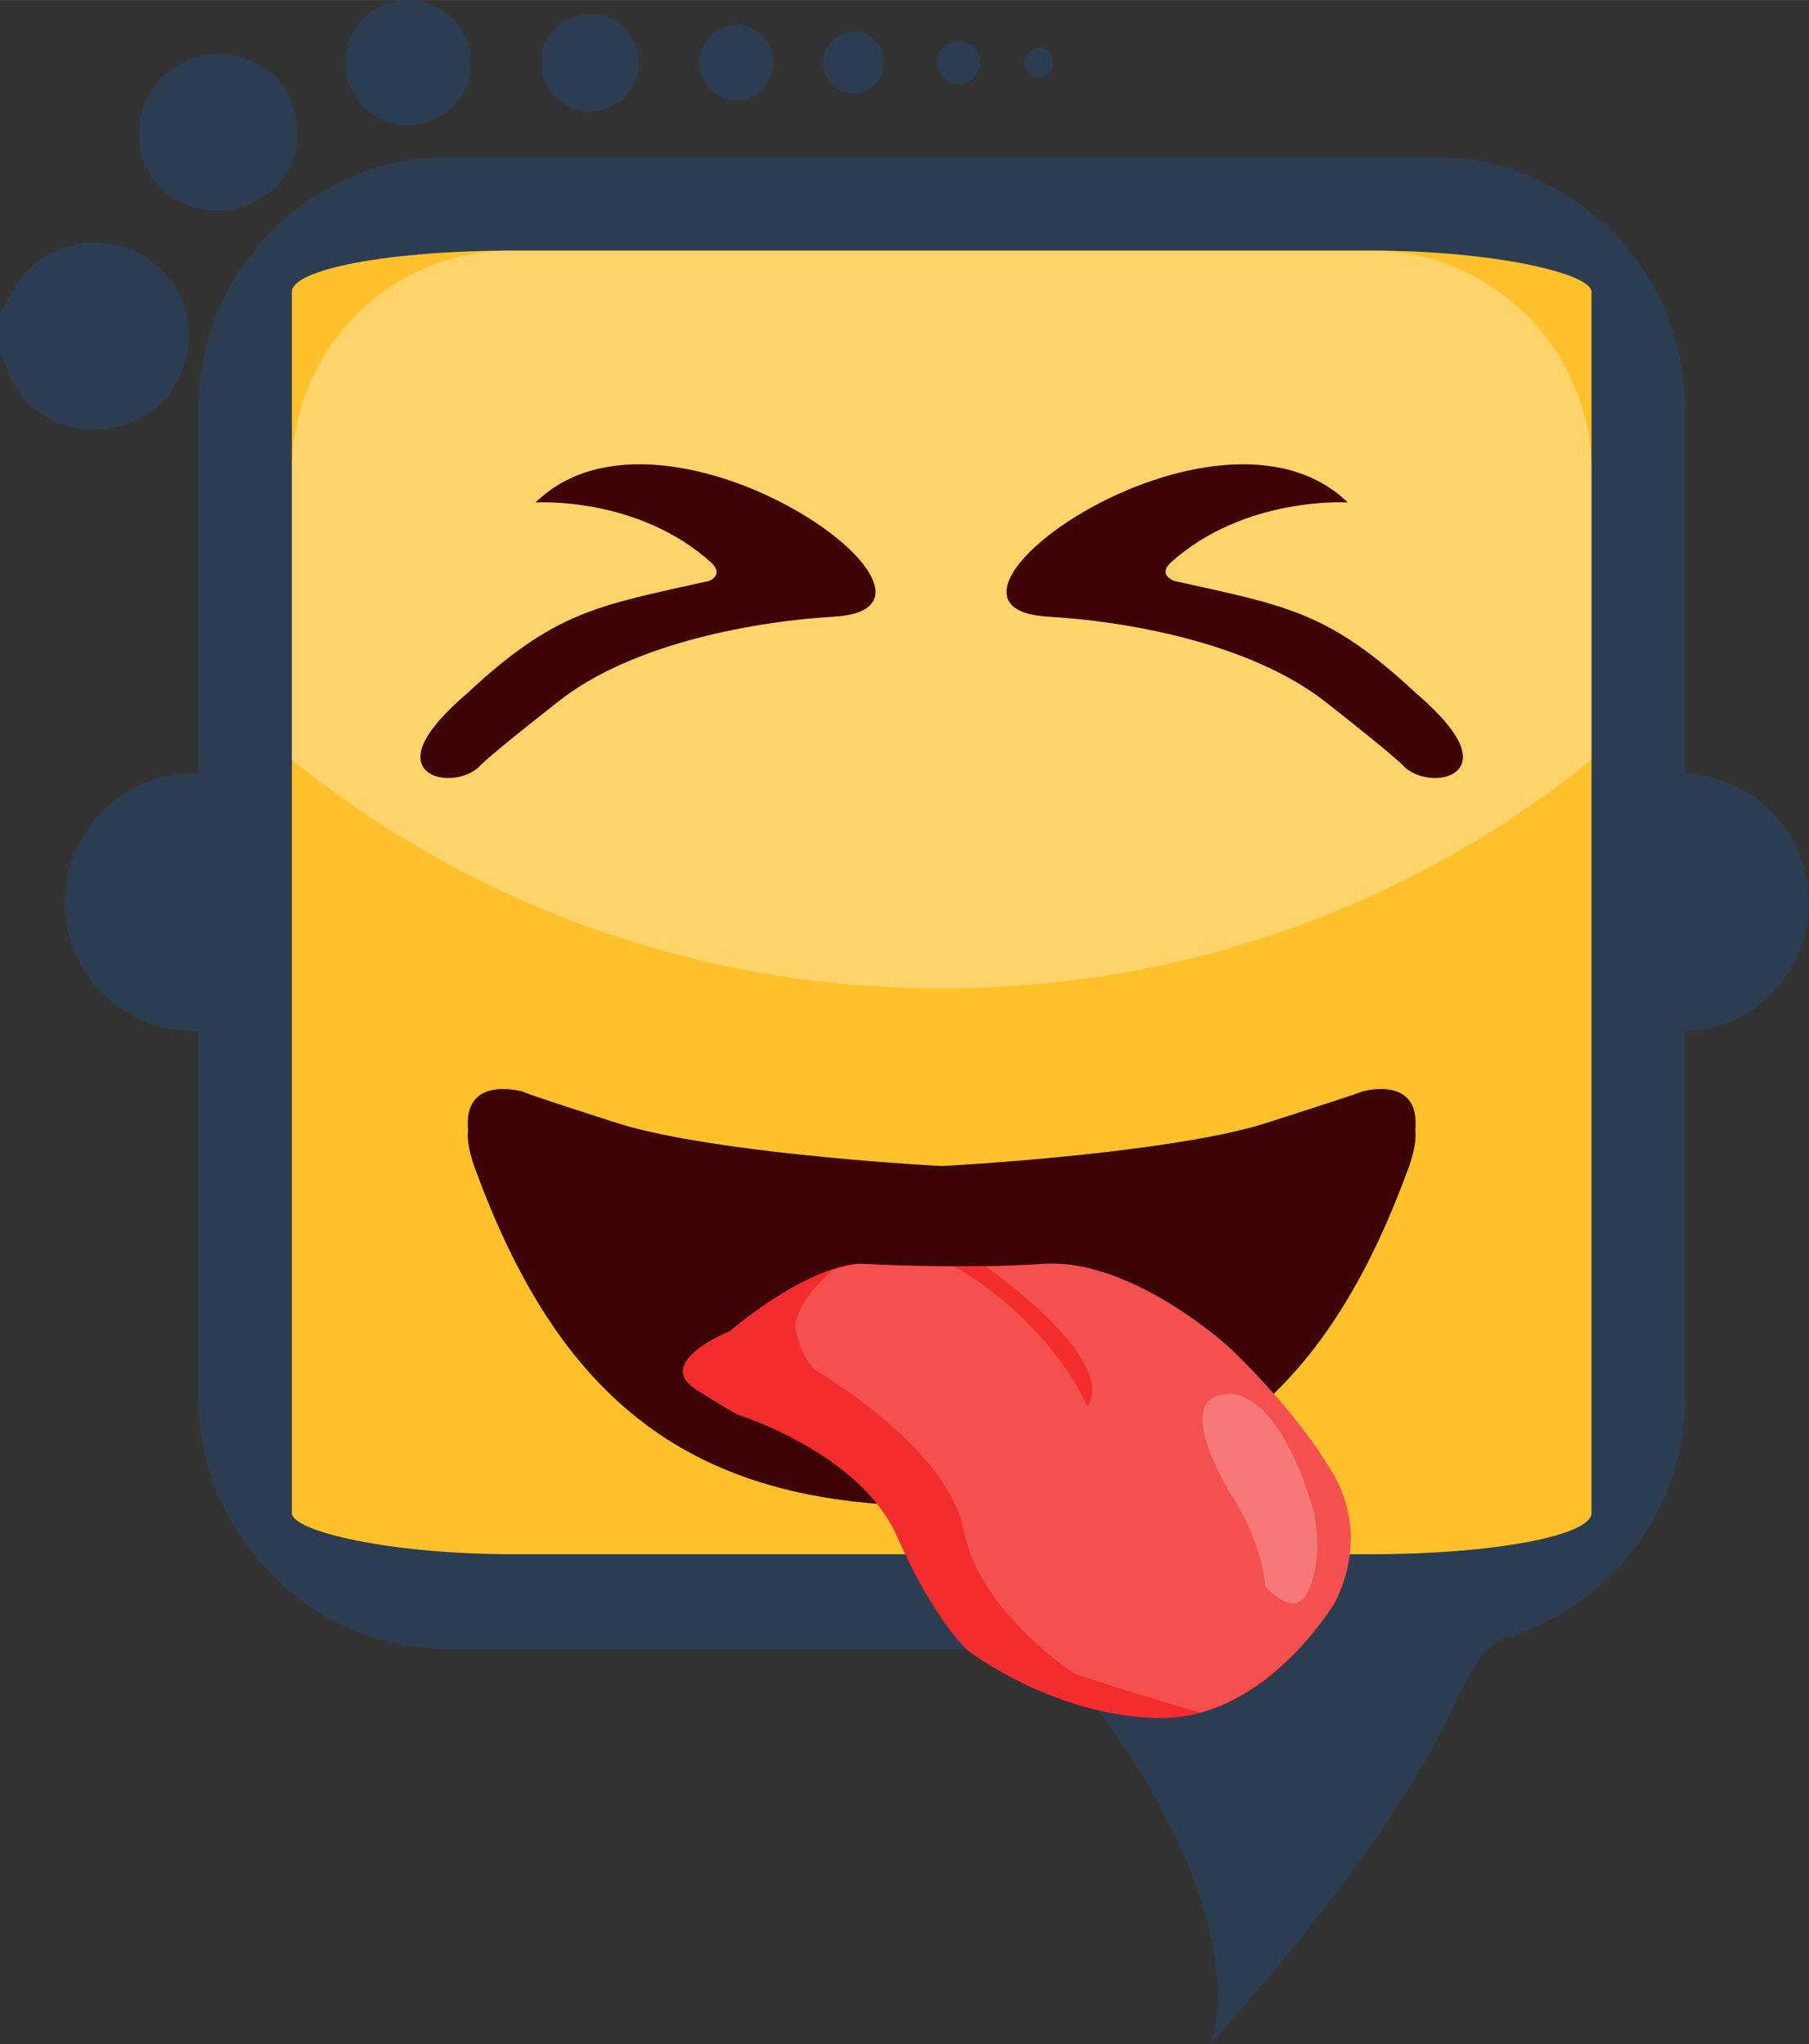 <?xml version="1.0" encoding="UTF-8"?>
<!DOCTYPE svg PUBLIC "-//W3C//DTD SVG 1.1//EN" "http://www.w3.org/Graphics/SVG/1.1/DTD/svg11.dtd">
<!-- Creator: CorelDRAW X8 -->
<svg xmlns="http://www.w3.org/2000/svg" xml:space="preserve" width="31.564mm" height="35.673mm" version="1.1" style="shape-rendering:geometricPrecision; text-rendering:geometricPrecision; image-rendering:optimizeQuality; fill-rule:evenodd; clip-rule:evenodd"
viewBox="0 0 1314 1485"
 xmlns:xlink="http://www.w3.org/1999/xlink">
 <rect x="0" y="0" width="1314" height="1485" fill="#333333" stroke="none"/>
 <defs>
  <style type="text/css">
   <![CDATA[
    .fil0 {fill:#2C3D51}
    .fil3 {fill:#3C0404}
    .fil4 {fill:#F32D2D}
    .fil1 {fill:#FEC12B}
    .fil5 {fill:white;fill-opacity:0.169}
    .fil6 {fill:white;fill-opacity:0.231}
    .fil2 {fill:white;fill-opacity:0.302}
   ]]>
  </style>
 </defs>
 <g id="Layer_x0020_1">
  <g id="_1262197072496">
   <path class="fil0" d="M0 227l0 30c1,2 2,4 3,5 2,7 5,14 9,20 2,4 5,8 11,13l0 0 0 0c11,10 27,17 43,17l0 0 1 0 0 0c35,1 69,-25 70,-66 1,-39 -26,-63 -57,-69l-1 0 0 0 -1 0 -2 0 0 0c-1,0 -2,0 -3,0l0 0 -2 -1c-18,0 -38,6 -51,21 -6,6 -10,12 -13,19l-5 8c-1,0 -1,2 -2,3zm140 335c-51,0 -93,42 -93,94 0,51 42,93 93,93 1,0 3,0 4,0l0 266c0,100 82,183 182,183l436 0c1,1 2,2 3,3 157,187 114,284 114,284 201,-225 169,-270 213,-295 9,-2 19,-6 27,-10l0 0 0 0c62,-29 105,-92 105,-165l0 -266c50,-1 90,-43 90,-93 0,-51 -40,-92 -90,-94l0 -265c0,-101 -82,-183 -182,-183l-716 0c-100,0 -182,82 -182,183l0 265c-1,0 -3,0 -4,0zm-38 -453c5,23 21,37 40,42 5,1 11,2 17,2 11,0 21,-3 30,-9 19,-10 32,-32 25,-62 -5,-21 -19,-34 -35,-39 -6,-2 -13,-4 -20,-4 -14,0 -26,5 -35,12 -16,12 -26,31 -22,58zm194 -109c25,0 46,20 46,45 0,26 -21,46 -46,46 -25,0 -45,-20 -45,-46 0,-25 20,-45 45,-45zm459 35c6,0 10,5 10,10 0,6 -4,11 -10,11 -6,0 -11,-5 -11,-11 0,-5 5,-10 11,-10zm-58 -5c8,0 15,7 15,15 0,9 -7,16 -15,16 -9,0 -16,-7 -16,-16 0,-8 7,-15 16,-15zm-77 -7c12,0 22,10 22,22 0,13 -10,23 -22,23 -12,0 -22,-10 -22,-23 0,-12 10,-22 22,-22zm-85 -5c15,0 27,13 27,27 0,15 -12,28 -27,28 -15,0 -27,-13 -27,-28 0,-14 12,-27 27,-27zm-107 -8c20,0 36,16 36,35 0,20 -16,36 -36,36 -19,0 -35,-16 -35,-36 0,-19 16,-35 35,-35z"/>
   <rect class="fil1" x="212" y="182" width="944" height="947" rx="160" ry="30"/>
   <path class="fil2" d="M371 182l625 0c88,0 160,72 160,160l0 210c-129,104 -293,166 -472,166 -179,0 -343,-62 -472,-166l0 -210c0,-88 71,-160 159,-160z"/>
   <path class="fil3" d="M684 847c56,-3 178,-13 235,-31 75,-24 70,-23 70,-23 0,0 43,-13 39,28 1,7 -1,18 -7,33 -63,169 -161,241 -336,240l-1 0 0 0c-176,1 -274,-71 -337,-240 -6,-15 -8,-26 -7,-33 -4,-41 40,-28 40,-28 0,0 -6,-1 69,23 57,18 179,28 235,31z"/>
   <path class="fil4" d="M530 967c0,0 -55,22 -25,42 30,19 32,19 32,19 0,0 89,28 115,89 27,61 51,82 51,82 0,0 64,49 141,49 76,0 125,-83 125,-83 0,0 28,-46 -1,-95 -29,-49 -76,-92 -76,-92 0,0 -69,-63 -132,-60 -63,4 -135,0 -135,0 0,0 -33,-2 -95,49z"/>
   <path class="fil5" d="M872 1244c60,-17 97,-79 97,-79 0,0 28,-46 -1,-95 -29,-49 -76,-92 -76,-92 0,0 -69,-63 -132,-60 -14,1 -29,2 -44,2 0,0 96,66 74,102 -32,-68 -97,-102 -97,-102l0 0c-38,0 -68,-2 -68,-2 0,0 -7,0 -21,5 -16,15 -28,32 -26,43 6,27 17,31 17,31 0,0 94,55 105,115 12,60 81,104 81,104 0,0 45,15 91,28z"/>
   <path class="fil6" d="M897 1090c21,35 22,62 22,62 0,0 22,27 32,2 11,-26 3,-57 3,-57 0,0 -24,-91 -66,-84 -33,5 -1,62 9,77z"/>
   <g>
    <path class="fil3" d="M517 409c-54,-49 -128,-44 -128,-44 95,-93 331,77 216,83 -52,3 -145,18 -200,62 -56,44 -57,47 -57,47 -17,16 -60,9 -35,-26 10,-14 26,-27 26,-27 64,-60 95,-64 176,-82 0,0 11,-4 2,-13z"/>
    <path class="fil3" d="M850 409c54,-49 129,-44 129,-44 -96,-93 -332,77 -217,83 53,3 145,18 201,62 56,44 57,47 57,47 17,16 60,9 35,-26 -10,-14 -26,-27 -26,-27 -64,-60 -95,-64 -176,-82 0,0 -12,-4 -3,-13z"/>
   </g>
  </g>
 </g>
</svg>
